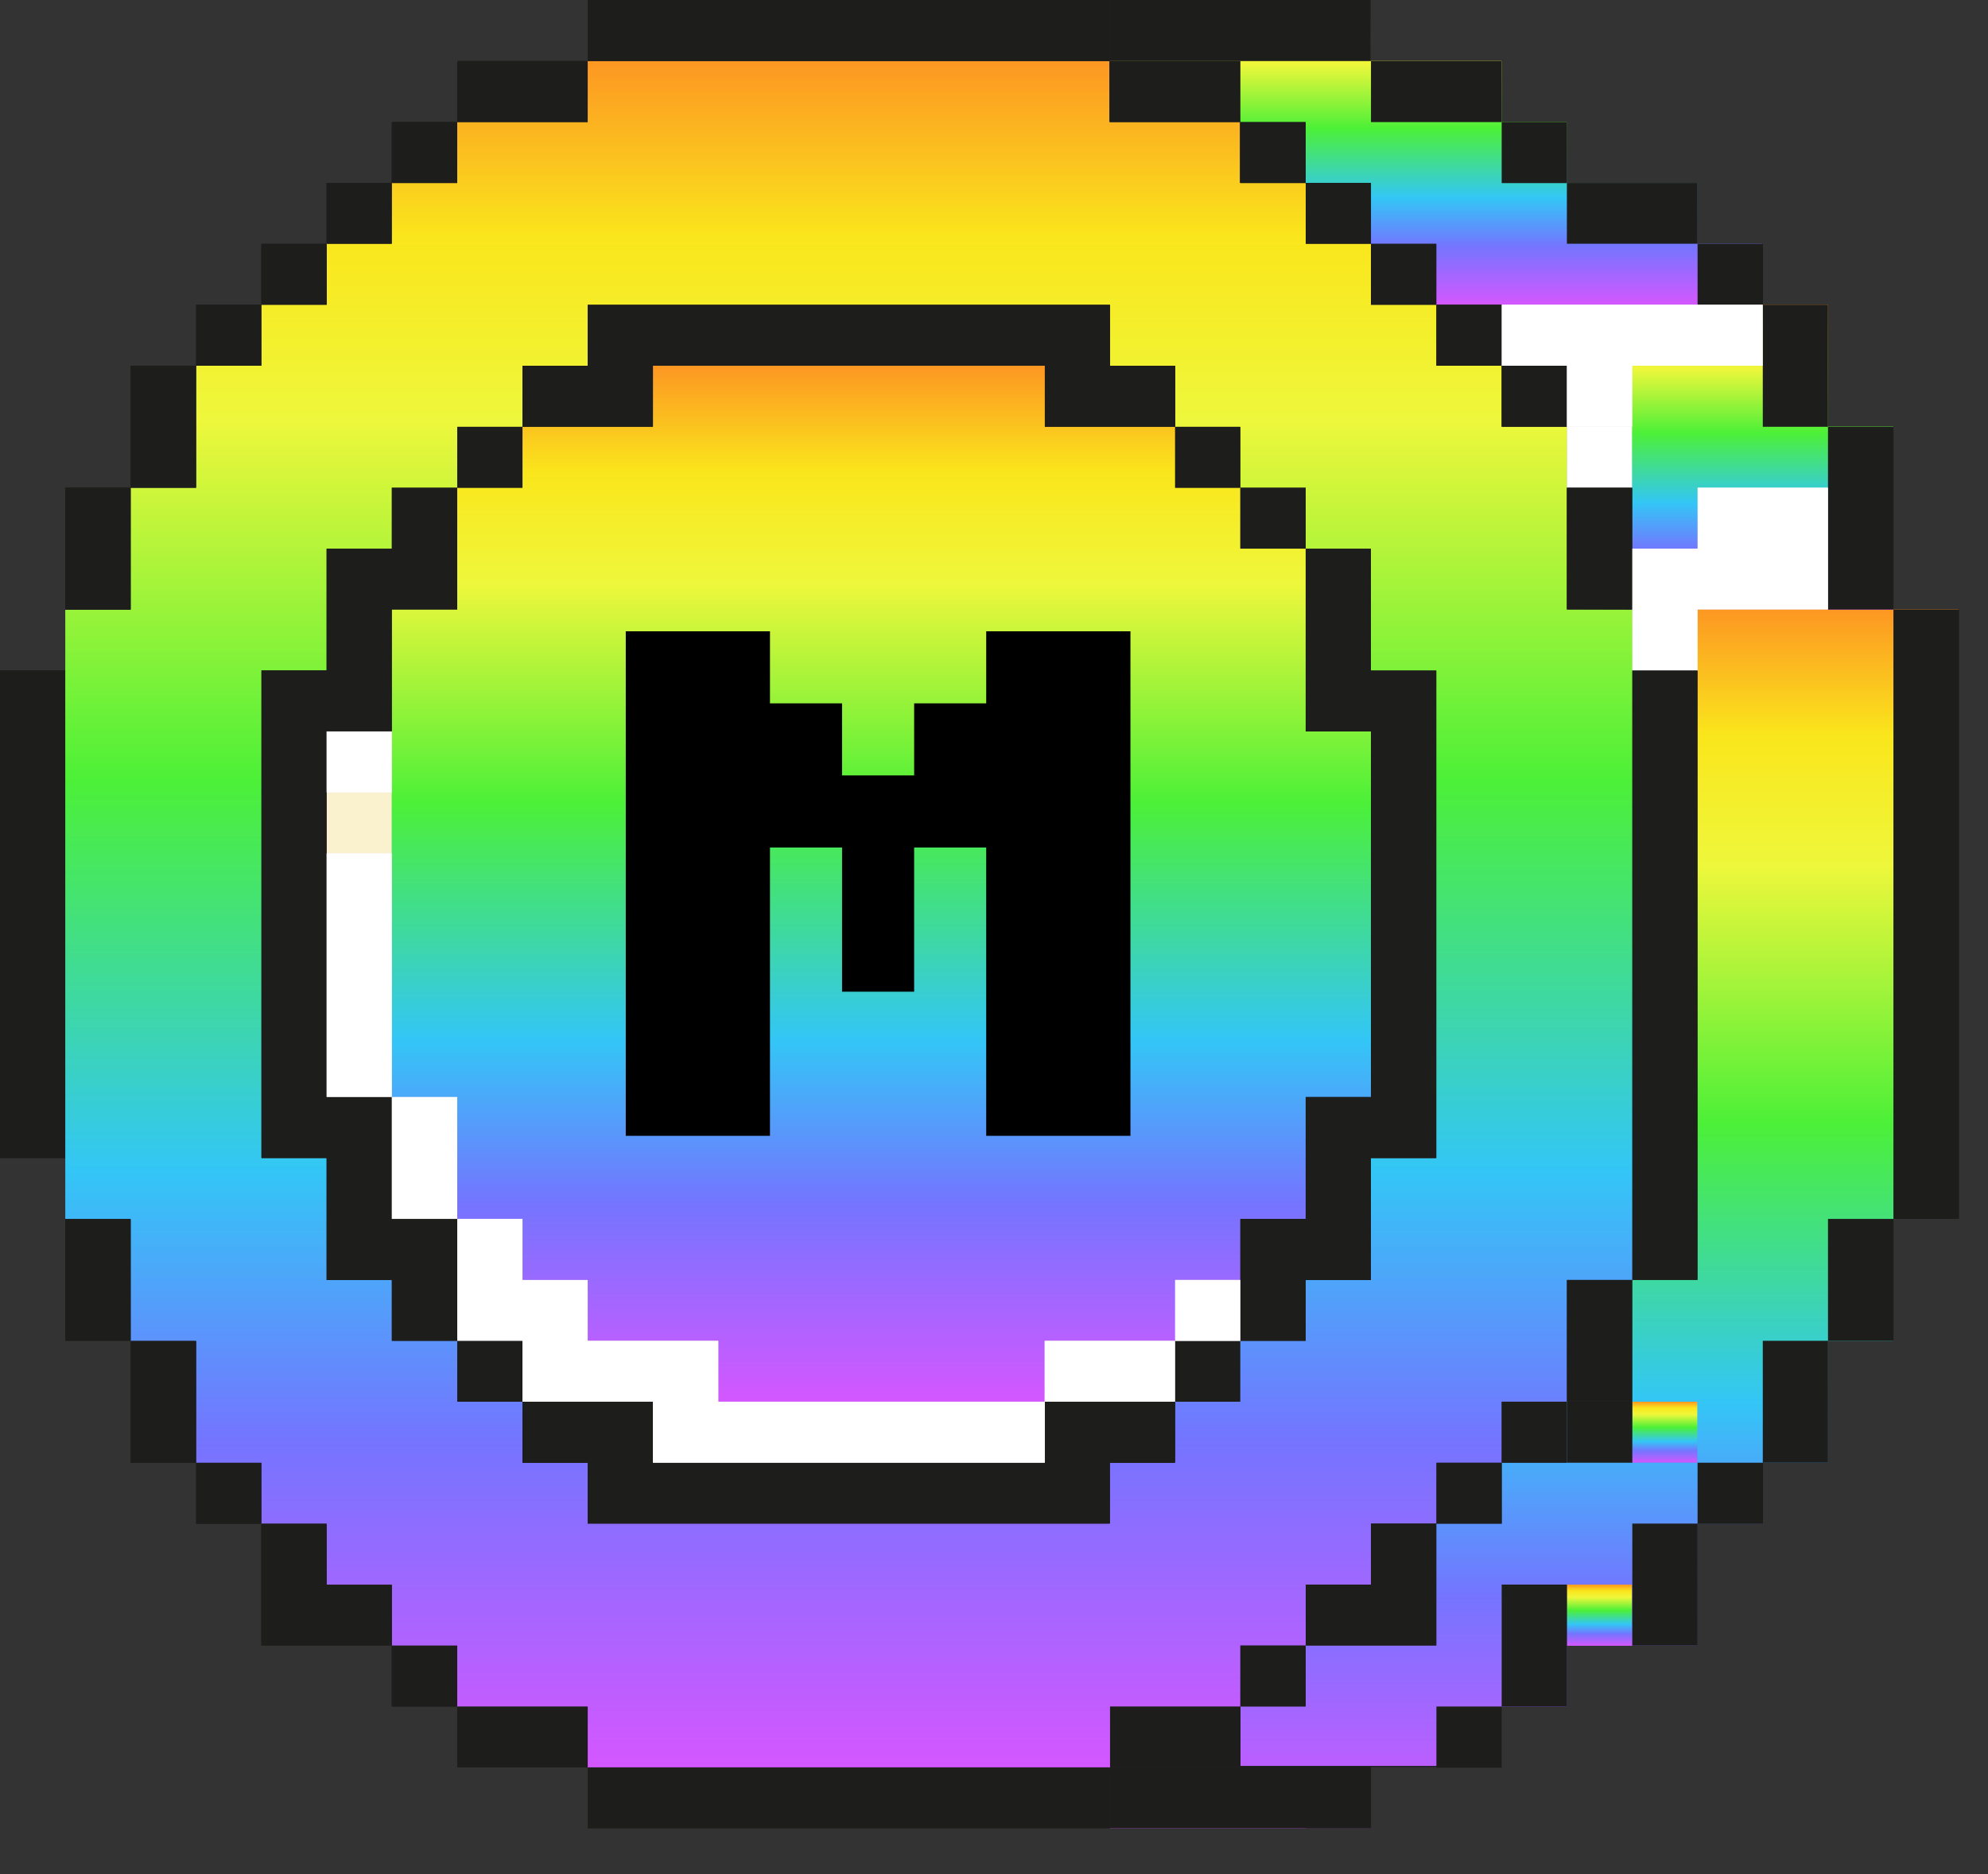 <svg width="35" height="33" viewBox="0 0 35 33" fill="none" xmlns="http://www.w3.org/2000/svg">
<rect x="0" y="0" width="35" height="33" fill="#333333" stroke="none"/>
<path d="M28.737 27.902H27.586V28.977H28.737V27.902Z" fill="url(#paint0_linear_3934_12785)"/>
<path d="M29.887 24.681H28.738V25.756H29.887V24.681Z" fill="url(#paint1_linear_3934_12785)"/>
<path d="M6.898 13.951H5.75V15.026H6.898V13.951Z" fill="#FAF1CE"/>
<path d="M33.331 10.732H32.179H31.031H29.883V11.804V12.879V13.951V15.025V16.097V17.172V18.241V19.315V20.39V21.462V22.537H28.735V23.608V24.68H29.883V25.755H28.735V24.68H27.583V25.755H26.435V26.827H25.287V27.902V28.973H24.135H22.987V30.048H21.835V31.12H20.687H19.539V32.191H20.687H21.835H22.987H24.135V31.12H25.287H26.435V30.048H27.583V28.973V27.902H28.735V28.973H29.883V27.902V26.827H31.031V25.755H32.179V24.68V23.608H33.331V22.537V21.462H34.482V20.39V19.315V18.241V17.172V16.097V15.025V13.951V12.879V11.804V10.732H33.331Z" fill="url(#paint2_linear_3934_12785)"/>
<path d="M21.835 31.095V31.12H19.539V32.192H24.135V31.12H26.435V31.095H21.835Z" fill="#1D1D1B"/>
<path d="M28.737 7.515H27.586V8.59H28.737V7.515Z" fill="white"/>
<path d="M27.584 10.733V7.515H26.436V6.44H25.288V5.365H24.136V4.293H22.988V3.222H21.827V2.15H19.53V1.075H10.345V2.15H8.048V3.222H6.897V4.293H5.748V5.365H4.603V6.44H3.455V8.593H2.304V10.739H1.152V21.469H2.304V23.616H3.455V25.762H4.603V26.834H5.752V27.909H6.9V28.98H8.051V30.055H10.348V31.127H19.543V30.055H21.84V28.974H22.991V27.902H24.139V26.827H25.291V25.756H26.439V24.681H27.587V22.538H28.738V10.736L27.584 10.733ZM5.748 11.805V9.661H6.897V8.593H8.048V7.521H9.196V6.446H10.345V5.371H19.54V6.446H20.688V7.521H21.836V8.593H22.988V9.668H24.136V11.811H25.288V20.394H24.136V22.541H22.988V23.612H21.827V24.684H20.679V25.759H19.53V26.831H10.345V25.759H9.196V24.684H8.048V23.612H6.897V22.541H5.748V20.394H4.603V11.805H5.748Z" fill="url(#paint3_linear_3934_12785)"/>
<path d="M8.05 10.733H6.898V11.804V12.879V13.951V15.026V16.097V17.172V18.241V19.316H8.05V20.39V21.462H9.198V22.537H10.346V23.609H11.495H12.646V24.68H13.797H14.943H16.094H17.242H18.393V23.609H19.542H20.69V22.537H21.838V21.462H22.99V20.39V19.316H24.138V18.241V17.172V16.097V15.026V13.951V12.879H22.99V11.804V10.733V9.661H21.838V8.586H20.69V7.514H19.542H18.393V6.439H17.242H16.094H14.943H13.797H12.646H11.495V7.514H10.346H9.198V8.586H8.05V9.661V10.733Z" fill="url(#paint4_linear_3934_12785)"/>
<path d="M32.183 7.515V6.44V5.365H31.035V6.44H29.887H28.738V7.515V8.587V9.662H29.887V8.587H31.035H32.183V9.662V10.733H33.334V9.662V8.587V7.515H32.183Z" fill="url(#paint5_linear_3934_12785)"/>
<path d="M29.883 4.293V3.221H28.735H27.583V2.15H26.435V1.075H25.287H24.135V0H22.987H21.835H20.687H19.539V1.075H20.687H21.835V2.15H22.987V3.221H24.135V4.293H25.287V5.365H26.435H27.583H28.735H29.883H31.031V4.293H29.883Z" fill="url(#paint6_linear_3934_12785)"/>
<path d="M32.183 7.515V6.44V5.365H31.035V6.44H29.887H28.738V7.515V8.587V9.662H29.887V8.587H31.035H32.183V9.662V10.733H33.334V9.662V8.587V7.515H32.183Z" fill="url(#paint7_linear_3934_12785)"/>
<path d="M32.183 7.515V6.44V5.365H31.035V6.44V7.515H32.183V8.587V9.662V10.733H33.335V9.662V8.587V7.515H32.183Z" fill="#1D1D1B"/>
<path d="M27.586 2.149H26.438V3.224H27.586V2.149Z" fill="#1D1D1B"/>
<path d="M27.586 4.292H28.737H29.886V3.221H28.737H27.586V4.292Z" fill="#1D1D1B"/>
<path d="M25.288 2.15H26.436V1.075H25.288H24.137V2.15H25.288Z" fill="#1D1D1B"/>
<path d="M31.038 4.293H29.887V5.368H31.038V4.293Z" fill="#1D1D1B"/>
<path d="M20.687 1.075H21.835H22.987H24.135V0H22.987H21.835H20.687H19.539V1.075H20.687Z" fill="#1D1D1B"/>
<path d="M28.737 24.681H27.586V25.756H28.737V24.681Z" fill="#1D1D1B"/>
<path d="M33.335 10.732H32.184H33.335V11.804V12.879V13.951V15.025V16.097V17.172V18.241V19.315V20.39V21.462H34.486V20.39V19.315V18.241V17.172V16.097V15.025V13.951V12.879V11.804V10.732H33.335Z" fill="#1D1D1B"/>
<path d="M28.738 26.828V27.903V28.975H29.887V27.903V26.828H28.738Z" fill="#1D1D1B"/>
<path d="M31.038 25.756H29.887V26.831H31.038V25.756Z" fill="#1D1D1B"/>
<path d="M32.183 21.463V22.538V23.609H31.035V24.681V25.756H32.183V24.681V23.609H33.335V22.538V21.463H32.183Z" fill="#1D1D1B"/>
<path d="M24.137 31.12H22.988V32.192H24.137V31.12Z" fill="#1D1D1B"/>
<path d="M27.586 28.974V27.902H26.438V28.974V30.049H27.586V28.974Z" fill="#1D1D1B"/>
<path d="M26.441 30.049H25.289V31.124H26.441V30.049Z" fill="#1D1D1B"/>
<path d="M19.543 30.049V31.12H18.395H17.243H16.095H14.944H13.799H12.647H11.496H10.348V32.192H11.496H12.647H13.799H14.944H16.095H17.243H18.395H19.543V31.12H20.691H21.84V30.049H20.691H19.543Z" fill="#1D1D1B"/>
<path d="M22.987 28.975H21.836V30.049H22.987V28.975Z" fill="#1D1D1B"/>
<path d="M24.137 27.903H22.988V28.975H24.137H25.288V27.903V26.828H24.137V27.903Z" fill="#1D1D1B"/>
<path d="M26.441 25.756H25.289V26.831H26.441V25.756Z" fill="#1D1D1B"/>
<path d="M27.586 24.681H26.438V25.756H27.586V24.681Z" fill="#1D1D1B"/>
<path d="M27.586 23.609V24.68H28.737V23.609V22.537H27.586V23.609Z" fill="#1D1D1B"/>
<path d="M28.738 11.805V12.88V13.951V15.026V16.098V17.173V18.241V19.316V20.391V21.463V22.537H29.887V21.463V20.391V19.316V18.241V17.173V16.098V15.026V13.951V12.88V11.805H28.738Z" fill="#1D1D1B"/>
<path d="M27.586 9.661V10.732H28.737V9.661V8.586H27.586V9.661Z" fill="#1D1D1B"/>
<path d="M27.586 6.439H26.438V7.514H27.586V6.439Z" fill="#1D1D1B"/>
<path d="M21.836 23.609H20.688V24.681H21.836V23.609Z" fill="#1D1D1B"/>
<path d="M22.987 11.805V12.879H24.136V13.951V15.026V16.098V17.172V18.241V19.316H22.987V20.391V21.462H21.836V22.537V23.609H22.987V22.537H24.136V21.462V20.391H25.287V19.316V18.241V17.172V16.098V15.026V13.951V12.879V11.805H24.136V10.733V9.661H22.987V10.733V11.805Z" fill="#1D1D1B"/>
<path d="M22.987 8.586H21.836V9.661H22.987V8.586Z" fill="#1D1D1B"/>
<path d="M21.836 7.515H20.688V8.59H21.836V7.515Z" fill="#1D1D1B"/>
<path d="M26.441 5.365H25.289V6.44H26.441V5.365Z" fill="#1D1D1B"/>
<path d="M25.288 4.293H24.137V5.368H25.288V4.293Z" fill="#1D1D1B"/>
<path d="M24.137 3.221H22.988V4.292H24.137V3.221Z" fill="#1D1D1B"/>
<path d="M22.987 2.149H21.836V3.224H22.987V2.149Z" fill="#1D1D1B"/>
<path d="M19.539 2.15H20.687H21.835V1.075H20.687H19.539V2.15Z" fill="#1D1D1B"/>
<path d="M9.199 30.049H8.051V31.12H9.199H10.347V30.049H9.199Z" fill="#1D1D1B"/>
<path d="M8.05 28.975H6.898V30.049H8.05V28.975Z" fill="#1D1D1B"/>
<path d="M5.75 27.903V26.828H4.602V27.903V28.975H5.75H6.898V27.903H5.75Z" fill="#1D1D1B"/>
<path d="M4.601 25.756H3.453V26.831H4.601V25.756Z" fill="#1D1D1B"/>
<path d="M11.496 26.827H12.647H13.799H14.944H16.095H17.243H18.395H19.543V25.756H20.691V24.681H19.543H18.395V25.756H17.243H16.095H14.944H13.799H12.647H11.496V24.681H10.347H9.199V25.756H10.347V26.827H11.496Z" fill="#1D1D1B"/>
<path d="M9.199 23.609H8.051V24.681H9.199V23.609Z" fill="#1D1D1B"/>
<path d="M3.452 23.609H2.301V24.681V25.756H3.452V24.681V23.609Z" fill="#1D1D1B"/>
<path d="M2.3 21.463H1.148V22.538V23.609H2.3V22.538V21.463Z" fill="#1D1D1B"/>
<path d="M1.148 19.316V18.241V17.173V16.098V15.026V13.951V12.88V11.805H0V12.88V13.951V15.026V16.098V17.173V18.241V19.316V20.391H1.148V19.316Z" fill="#1D1D1B"/>
<path d="M8.049 21.462H6.898V20.39V19.316H5.75V18.241V17.172V16.097V15.026V13.951V12.879H6.898V11.804V10.732H8.049V9.661V8.586H6.898V9.661H5.75V10.732V11.804H4.602V12.879V13.951V15.026V16.097V17.172V18.241V19.316V20.39H5.75V21.462V22.537H6.898V23.609H8.049V22.537V21.462Z" fill="#1D1D1B"/>
<path d="M2.3 9.661V8.586H1.148V9.661V10.732H2.3V9.661Z" fill="#1D1D1B"/>
<path d="M9.199 7.515H8.051V8.59H9.199V7.515Z" fill="#1D1D1B"/>
<path d="M3.452 7.514V6.439H2.301V7.514V8.586H3.452V7.514Z" fill="#1D1D1B"/>
<path d="M11.496 7.515V6.44H12.647H13.799H14.944H16.095H17.243H18.395V7.515H19.543H20.691V6.44H19.543V5.365H18.395H17.243H16.095H14.944H13.799H12.647H11.496H10.347V6.44H9.199V7.515H10.347H11.496Z" fill="#1D1D1B"/>
<path d="M4.601 5.365H3.453V6.44H4.601V5.365Z" fill="#1D1D1B"/>
<path d="M5.753 4.293H4.602V5.368H5.753V4.293Z" fill="#1D1D1B"/>
<path d="M6.898 3.221H5.75V4.292H6.898V3.221Z" fill="#1D1D1B"/>
<path d="M8.05 2.149H6.898V3.224H8.05V2.149Z" fill="#1D1D1B"/>
<path d="M10.347 2.15V1.075H9.199H8.051V2.15H9.199H10.347Z" fill="#1D1D1B"/>
<path d="M12.647 1.075H13.799H14.944H16.095H17.243H18.395H19.543V0H18.395H17.243H16.095H14.944H13.799H12.647H11.496H10.348V1.075H11.496H12.647Z" fill="#1D1D1B"/>
<path d="M31.035 8.586H29.887V9.661H28.738V10.732V11.804H29.887V10.732H31.035H32.183V9.661V8.586H31.035Z" fill="white"/>
<path d="M29.885 5.365H28.737H27.586H26.438V6.44H27.586V7.515H28.737V6.44H29.885H31.034V5.365H29.885Z" fill="white"/>
<path d="M16.095 24.681H14.943H13.798H12.647V23.609H11.495H10.347V22.538H9.199V21.463H8.051V22.538V23.609H9.199V24.681H10.347H11.495V25.756H12.647H13.798H14.943H16.095H17.243H18.394V24.681H17.243H16.095Z" fill="white"/>
<path d="M18.391 23.609V24.681H19.539H20.687V23.609H19.539H18.391Z" fill="white"/>
<path d="M21.836 22.537H20.688V23.612H21.836V22.537Z" fill="white"/>
<path d="M8.05 19.316H6.898V20.391V21.463H8.05V20.391V19.316Z" fill="white"/>
<path d="M6.898 17.172V16.097V15.025H5.75V16.097V17.172V18.24V19.315H6.898V18.24V17.172Z" fill="white"/>
<path d="M6.898 12.879H5.75V13.954H6.898V12.879Z" fill="white"/>
<path d="M28.737 27.902H27.586V28.977H28.737V27.902Z" fill="url(#paint8_linear_3934_12785)"/>
<path d="M29.887 24.681H28.738V25.756H29.887V24.681Z" fill="url(#paint9_linear_3934_12785)"/>
<path d="M6.898 13.951H5.75V15.026H6.898V13.951Z" fill="#FAF1CE"/>
<path d="M33.331 10.732H32.179H31.031H29.883V11.804V12.879V13.951V15.025V16.097V17.172V18.241V19.315V20.39V21.462V22.537H28.735V23.608V24.68H29.883V25.755H28.735V24.68H27.583V25.755H26.435V26.827H25.287V27.902V28.973H24.135H22.987V30.048H21.835V31.12H20.687H19.539V32.191H20.687H21.835H22.987H24.135V31.12H25.287H26.435V30.048H27.583V28.973V27.902H28.735V28.973H29.883V27.902V26.827H31.031V25.755H32.179V24.68V23.608H33.331V22.537V21.462H34.482V20.39V19.315V18.241V17.172V16.097V15.025V13.951V12.879V11.804V10.732H33.331Z" fill="url(#paint10_linear_3934_12785)"/>
<path d="M21.835 31.095V31.12H19.539V32.192H24.135V31.12H26.435V31.095H21.835Z" fill="#1D1D1B"/>
<path d="M28.737 7.515H27.586V8.59H28.737V7.515Z" fill="white"/>
<path d="M27.584 10.733V7.515H26.436V6.44H25.288V5.365H24.136V4.293H22.988V3.222H21.827V2.15H19.53V1.075H10.345V2.15H8.048V3.222H6.897V4.293H5.748V5.365H4.603V6.44H3.455V8.593H2.304V10.739H1.152V21.469H2.304V23.616H3.455V25.762H4.603V26.834H5.752V27.909H6.9V28.98H8.051V30.055H10.348V31.127H19.543V30.055H21.84V28.974H22.991V27.902H24.139V26.827H25.291V25.756H26.439V24.681H27.587V22.538H28.738V10.736L27.584 10.733ZM5.748 11.805V9.661H6.897V8.593H8.048V7.521H9.196V6.446H10.345V5.371H19.54V6.446H20.688V7.521H21.836V8.593H22.988V9.668H24.136V11.811H25.288V20.394H24.136V22.541H22.988V23.612H21.827V24.684H20.679V25.759H19.53V26.831H10.345V25.759H9.196V24.684H8.048V23.612H6.897V22.541H5.748V20.394H4.603V11.805H5.748Z" fill="url(#paint11_linear_3934_12785)"/>
<path d="M8.05 10.733H6.898V11.804V12.879V13.951V15.026V16.097V17.172V18.241V19.316H8.05V20.39V21.462H9.198V22.537H10.346V23.609H11.495H12.646V24.68H13.797H14.943H16.094H17.242H18.393V23.609H19.542H20.69V22.537H21.838V21.462H22.99V20.39V19.316H24.138V18.241V17.172V16.097V15.026V13.951V12.879H22.99V11.804V10.733V9.661H21.838V8.586H20.69V7.514H19.542H18.393V6.439H17.242H16.094H14.943H13.797H12.646H11.495V7.514H10.346H9.198V8.586H8.05V9.661V10.733Z" fill="url(#paint12_linear_3934_12785)"/>
<path d="M32.183 7.515V6.44V5.365H31.035V6.44H29.887H28.738V7.515V8.587V9.662H29.887V8.587H31.035H32.183V9.662V10.733H33.334V9.662V8.587V7.515H32.183Z" fill="url(#paint13_linear_3934_12785)"/>
<path d="M29.883 4.293V3.221H28.735H27.583V2.15H26.435V1.075H25.287H24.135V0H22.987H21.835H20.687H19.539V1.075H20.687H21.835V2.15H22.987V3.221H24.135V4.293H25.287V5.365H26.435H27.583H28.735H29.883H31.031V4.293H29.883Z" fill="url(#paint14_linear_3934_12785)"/>
<path d="M32.183 7.515V6.44V5.365H31.035V6.44H29.887H28.738V7.515V8.587V9.662H29.887V8.587H31.035H32.183V9.662V10.733H33.334V9.662V8.587V7.515H32.183Z" fill="url(#paint15_linear_3934_12785)"/>
<path d="M32.183 7.515V6.44V5.365H31.035V6.44V7.515H32.183V8.587V9.662V10.733H33.335V9.662V8.587V7.515H32.183Z" fill="#1D1D1B"/>
<path d="M27.586 2.149H26.438V3.224H27.586V2.149Z" fill="#1D1D1B"/>
<path d="M27.586 4.292H28.737H29.886V3.221H28.737H27.586V4.292Z" fill="#1D1D1B"/>
<path d="M25.288 2.15H26.436V1.075H25.288H24.137V2.15H25.288Z" fill="#1D1D1B"/>
<path d="M31.038 4.293H29.887V5.368H31.038V4.293Z" fill="#1D1D1B"/>
<path d="M20.687 1.075H21.835H22.987H24.135V0H22.987H21.835H20.687H19.539V1.075H20.687Z" fill="#1D1D1B"/>
<path d="M28.737 24.681H27.586V25.756H28.737V24.681Z" fill="#1D1D1B"/>
<path d="M33.335 10.732H32.184H33.335V11.804V12.879V13.951V15.025V16.097V17.172V18.241V19.315V20.39V21.462H34.486V20.39V19.315V18.241V17.172V16.097V15.025V13.951V12.879V11.804V10.732H33.335Z" fill="#1D1D1B"/>
<path d="M28.738 26.828V27.903V28.975H29.887V27.903V26.828H28.738Z" fill="#1D1D1B"/>
<path d="M31.038 25.756H29.887V26.831H31.038V25.756Z" fill="#1D1D1B"/>
<path d="M32.183 21.463V22.538V23.609H31.035V24.681V25.756H32.183V24.681V23.609H33.335V22.538V21.463H32.183Z" fill="#1D1D1B"/>
<path d="M24.137 31.12H22.988V32.192H24.137V31.12Z" fill="#1D1D1B"/>
<path d="M27.586 28.974V27.902H26.438V28.974V30.049H27.586V28.974Z" fill="#1D1D1B"/>
<path d="M26.441 30.049H25.289V31.124H26.441V30.049Z" fill="#1D1D1B"/>
<path d="M19.543 30.049V31.12H18.395H17.243H16.095H14.944H13.799H12.647H11.496H10.348V32.192H11.496H12.647H13.799H14.944H16.095H17.243H18.395H19.543V31.12H20.691H21.84V30.049H20.691H19.543Z" fill="#1D1D1B"/>
<path d="M22.987 28.975H21.836V30.049H22.987V28.975Z" fill="#1D1D1B"/>
<path d="M24.137 27.903H22.988V28.975H24.137H25.288V27.903V26.828H24.137V27.903Z" fill="#1D1D1B"/>
<path d="M26.441 25.756H25.289V26.831H26.441V25.756Z" fill="#1D1D1B"/>
<path d="M27.586 24.681H26.438V25.756H27.586V24.681Z" fill="#1D1D1B"/>
<path d="M27.586 23.609V24.68H28.737V23.609V22.537H27.586V23.609Z" fill="#1D1D1B"/>
<path d="M28.738 11.805V12.88V13.951V15.026V16.098V17.173V18.241V19.316V20.391V21.463V22.537H29.887V21.463V20.391V19.316V18.241V17.173V16.098V15.026V13.951V12.88V11.805H28.738Z" fill="#1D1D1B"/>
<path d="M27.586 9.661V10.732H28.737V9.661V8.586H27.586V9.661Z" fill="#1D1D1B"/>
<path d="M27.586 6.439H26.438V7.514H27.586V6.439Z" fill="#1D1D1B"/>
<path d="M21.836 23.609H20.688V24.681H21.836V23.609Z" fill="#1D1D1B"/>
<path d="M22.987 11.805V12.879H24.136V13.951V15.026V16.098V17.172V18.241V19.316H22.987V20.391V21.462H21.836V22.537V23.609H22.987V22.537H24.136V21.462V20.391H25.287V19.316V18.241V17.172V16.098V15.026V13.951V12.879V11.805H24.136V10.733V9.661H22.987V10.733V11.805Z" fill="#1D1D1B"/>
<path d="M22.987 8.586H21.836V9.661H22.987V8.586Z" fill="#1D1D1B"/>
<path d="M21.836 7.515H20.688V8.59H21.836V7.515Z" fill="#1D1D1B"/>
<path d="M26.441 5.365H25.289V6.44H26.441V5.365Z" fill="#1D1D1B"/>
<path d="M25.288 4.293H24.137V5.368H25.288V4.293Z" fill="#1D1D1B"/>
<path d="M24.137 3.221H22.988V4.292H24.137V3.221Z" fill="#1D1D1B"/>
<path d="M22.987 2.149H21.836V3.224H22.987V2.149Z" fill="#1D1D1B"/>
<path d="M19.539 2.15H20.687H21.835V1.075H20.687H19.539V2.15Z" fill="#1D1D1B"/>
<path d="M9.199 30.049H8.051V31.12H9.199H10.347V30.049H9.199Z" fill="#1D1D1B"/>
<path d="M8.05 28.975H6.898V30.049H8.05V28.975Z" fill="#1D1D1B"/>
<path d="M5.75 27.903V26.828H4.602V27.903V28.975H5.75H6.898V27.903H5.75Z" fill="#1D1D1B"/>
<path d="M4.601 25.756H3.453V26.831H4.601V25.756Z" fill="#1D1D1B"/>
<path d="M11.496 26.827H12.647H13.799H14.944H16.095H17.243H18.395H19.543V25.756H20.691V24.681H19.543H18.395V25.756H17.243H16.095H14.944H13.799H12.647H11.496V24.681H10.347H9.199V25.756H10.347V26.827H11.496Z" fill="#1D1D1B"/>
<path d="M9.199 23.609H8.051V24.681H9.199V23.609Z" fill="#1D1D1B"/>
<path d="M3.452 23.609H2.301V24.681V25.756H3.452V24.681V23.609Z" fill="#1D1D1B"/>
<path d="M2.3 21.463H1.148V22.538V23.609H2.3V22.538V21.463Z" fill="#1D1D1B"/>
<path d="M1.148 19.316V18.241V17.173V16.098V15.026V13.951V12.88V11.805H0V12.88V13.951V15.026V16.098V17.173V18.241V19.316V20.391H1.148V19.316Z" fill="#1D1D1B"/>
<path d="M8.049 21.462H6.898V20.39V19.316H5.75V18.241V17.172V16.097V15.026V13.951V12.879H6.898V11.804V10.732H8.049V9.661V8.586H6.898V9.661H5.75V10.732V11.804H4.602V12.879V13.951V15.026V16.097V17.172V18.241V19.316V20.39H5.75V21.462V22.537H6.898V23.609H8.049V22.537V21.462Z" fill="#1D1D1B"/>
<path d="M2.3 9.661V8.586H1.148V9.661V10.732H2.3V9.661Z" fill="#1D1D1B"/>
<path d="M9.199 7.515H8.051V8.59H9.199V7.515Z" fill="#1D1D1B"/>
<path d="M3.452 7.514V6.439H2.301V7.514V8.586H3.452V7.514Z" fill="#1D1D1B"/>
<path d="M11.496 7.515V6.44H12.647H13.799H14.944H16.095H17.243H18.395V7.515H19.543H20.691V6.44H19.543V5.365H18.395H17.243H16.095H14.944H13.799H12.647H11.496H10.347V6.44H9.199V7.515H10.347H11.496Z" fill="#1D1D1B"/>
<path d="M4.601 5.365H3.453V6.44H4.601V5.365Z" fill="#1D1D1B"/>
<path d="M5.753 4.293H4.602V5.368H5.753V4.293Z" fill="#1D1D1B"/>
<path d="M6.898 3.221H5.75V4.292H6.898V3.221Z" fill="#1D1D1B"/>
<path d="M8.05 2.149H6.898V3.224H8.05V2.149Z" fill="#1D1D1B"/>
<path d="M10.347 2.15V1.075H9.199H8.051V2.15H9.199H10.347Z" fill="#1D1D1B"/>
<path d="M12.647 1.075H13.799H14.944H16.095H17.243H18.395H19.543V0H18.395H17.243H16.095H14.944H13.799H12.647H11.496H10.348V1.075H11.496H12.647Z" fill="#1D1D1B"/>
<path d="M31.035 8.586H29.887V9.661H28.738V10.732V11.804H29.887V10.732H31.035H32.183V9.661V8.586H31.035Z" fill="white"/>
<path d="M29.885 5.365H28.737H27.586H26.438V6.44H27.586V7.515H28.737V6.44H29.885H31.034V5.365H29.885Z" fill="white"/>
<path d="M16.095 24.681H14.943H13.798H12.647V23.609H11.495H10.347V22.538H9.199V21.463H8.051V22.538V23.609H9.199V24.681H10.347H11.495V25.756H12.647H13.798H14.943H16.095H17.243H18.394V24.681H17.243H16.095Z" fill="white"/>
<path d="M18.391 23.609V24.681H19.539H20.687V23.609H19.539H18.391Z" fill="white"/>
<path d="M21.836 22.537H20.688V23.612H21.836V22.537Z" fill="white"/>
<path d="M8.05 19.316H6.898V20.391V21.463H8.05V20.391V19.316Z" fill="white"/>
<path d="M6.898 17.172V16.097V15.025H5.75V16.097V17.172V18.24V19.315H6.898V18.24V17.172Z" fill="white"/>
<path d="M6.898 12.879H5.75V13.954H6.898V12.879Z" fill="white"/>
<path d="M11.017 20V11.116H13.556V12.385H14.825V13.654H16.094V12.385H17.363V11.116H19.902V20H17.363V14.923H16.094V17.462H14.825V14.923H13.556V20H11.017Z" fill="black"/>
<defs>
<linearGradient id="paint0_linear_3934_12785" x1="28.162" y1="27.888" x2="28.162" y2="28.977" gradientUnits="userSpaceOnUse">
<stop stop-color="#FD8D23"/>
<stop offset="0.115" stop-color="#FAE61C"/>
<stop offset="0.22" stop-color="#EEF73B"/>
<stop offset="0.43" stop-color="#4CF038"/>
<stop offset="0.655" stop-color="#33C6F6"/>
<stop offset="0.81" stop-color="#7475FF"/>
<stop offset="1" stop-color="#D457FF"/>
</linearGradient>
<linearGradient id="paint1_linear_3934_12785" x1="29.312" y1="24.666" x2="29.312" y2="25.756" gradientUnits="userSpaceOnUse">
<stop stop-color="#FD8D23"/>
<stop offset="0.115" stop-color="#FAE61C"/>
<stop offset="0.22" stop-color="#EEF73B"/>
<stop offset="0.43" stop-color="#4CF038"/>
<stop offset="0.655" stop-color="#33C6F6"/>
<stop offset="0.81" stop-color="#7475FF"/>
<stop offset="1" stop-color="#D457FF"/>
</linearGradient>
<linearGradient id="paint2_linear_3934_12785" x1="27.011" y1="10.444" x2="27.011" y2="32.191" gradientUnits="userSpaceOnUse">
<stop stop-color="#FD8D23"/>
<stop offset="0.115" stop-color="#FAE61C"/>
<stop offset="0.22" stop-color="#EEF73B"/>
<stop offset="0.43" stop-color="#4CF038"/>
<stop offset="0.655" stop-color="#33C6F6"/>
<stop offset="0.81" stop-color="#7475FF"/>
<stop offset="1" stop-color="#D457FF"/>
</linearGradient>
<linearGradient id="paint3_linear_3934_12785" x1="14.945" y1="0.671" x2="14.945" y2="31.127" gradientUnits="userSpaceOnUse">
<stop stop-color="#FD8D23"/>
<stop offset="0.115" stop-color="#FAE61C"/>
<stop offset="0.22" stop-color="#EEF73B"/>
<stop offset="0.43" stop-color="#4CF038"/>
<stop offset="0.655" stop-color="#33C6F6"/>
<stop offset="0.81" stop-color="#7475FF"/>
<stop offset="1" stop-color="#D457FF"/>
</linearGradient>
<linearGradient id="paint4_linear_3934_12785" x1="15.518" y1="6.194" x2="15.518" y2="24.68" gradientUnits="userSpaceOnUse">
<stop stop-color="#FD8D23"/>
<stop offset="0.115" stop-color="#FAE61C"/>
<stop offset="0.22" stop-color="#EEF73B"/>
<stop offset="0.43" stop-color="#4CF038"/>
<stop offset="0.655" stop-color="#33C6F6"/>
<stop offset="0.81" stop-color="#7475FF"/>
<stop offset="1" stop-color="#D457FF"/>
</linearGradient>
<linearGradient id="paint5_linear_3934_12785" x1="31.036" y1="5.293" x2="31.036" y2="10.733" gradientUnits="userSpaceOnUse">
<stop stop-color="#FD8D23"/>
<stop offset="0.115" stop-color="#FAE61C"/>
<stop offset="0.22" stop-color="#EEF73B"/>
<stop offset="0.43" stop-color="#4CF038"/>
<stop offset="0.655" stop-color="#33C6F6"/>
<stop offset="0.81" stop-color="#7475FF"/>
<stop offset="1" stop-color="#D457FF"/>
</linearGradient>
<linearGradient id="paint6_linear_3934_12785" x1="25.285" y1="-0.072" x2="25.285" y2="5.365" gradientUnits="userSpaceOnUse">
<stop stop-color="#FD8D23"/>
<stop offset="0.115" stop-color="#FAE61C"/>
<stop offset="0.22" stop-color="#EEF73B"/>
<stop offset="0.43" stop-color="#4CF038"/>
<stop offset="0.655" stop-color="#33C6F6"/>
<stop offset="0.81" stop-color="#7475FF"/>
<stop offset="1" stop-color="#D457FF"/>
</linearGradient>
<linearGradient id="paint7_linear_3934_12785" x1="31.036" y1="5.293" x2="31.036" y2="10.733" gradientUnits="userSpaceOnUse">
<stop stop-color="#FD8D23"/>
<stop offset="0.115" stop-color="#FAE61C"/>
<stop offset="0.22" stop-color="#EEF73B"/>
<stop offset="0.43" stop-color="#4CF038"/>
<stop offset="0.655" stop-color="#33C6F6"/>
<stop offset="0.81" stop-color="#7475FF"/>
<stop offset="1" stop-color="#D457FF"/>
</linearGradient>
<linearGradient id="paint8_linear_3934_12785" x1="28.162" y1="27.888" x2="28.162" y2="28.977" gradientUnits="userSpaceOnUse">
<stop stop-color="#FD8D23"/>
<stop offset="0.115" stop-color="#FAE61C"/>
<stop offset="0.22" stop-color="#EEF73B"/>
<stop offset="0.43" stop-color="#4CF038"/>
<stop offset="0.655" stop-color="#33C6F6"/>
<stop offset="0.81" stop-color="#7475FF"/>
<stop offset="1" stop-color="#D457FF"/>
</linearGradient>
<linearGradient id="paint9_linear_3934_12785" x1="29.312" y1="24.666" x2="29.312" y2="25.756" gradientUnits="userSpaceOnUse">
<stop stop-color="#FD8D23"/>
<stop offset="0.115" stop-color="#FAE61C"/>
<stop offset="0.22" stop-color="#EEF73B"/>
<stop offset="0.43" stop-color="#4CF038"/>
<stop offset="0.655" stop-color="#33C6F6"/>
<stop offset="0.81" stop-color="#7475FF"/>
<stop offset="1" stop-color="#D457FF"/>
</linearGradient>
<linearGradient id="paint10_linear_3934_12785" x1="27.011" y1="10.444" x2="27.011" y2="32.191" gradientUnits="userSpaceOnUse">
<stop stop-color="#FD8D23"/>
<stop offset="0.115" stop-color="#FAE61C"/>
<stop offset="0.22" stop-color="#EEF73B"/>
<stop offset="0.43" stop-color="#4CF038"/>
<stop offset="0.655" stop-color="#33C6F6"/>
<stop offset="0.81" stop-color="#7475FF"/>
<stop offset="1" stop-color="#D457FF"/>
</linearGradient>
<linearGradient id="paint11_linear_3934_12785" x1="14.945" y1="0.671" x2="14.945" y2="31.127" gradientUnits="userSpaceOnUse">
<stop stop-color="#FD8D23"/>
<stop offset="0.115" stop-color="#FAE61C"/>
<stop offset="0.22" stop-color="#EEF73B"/>
<stop offset="0.43" stop-color="#4CF038"/>
<stop offset="0.655" stop-color="#33C6F6"/>
<stop offset="0.81" stop-color="#7475FF"/>
<stop offset="1" stop-color="#D457FF"/>
</linearGradient>
<linearGradient id="paint12_linear_3934_12785" x1="15.518" y1="6.194" x2="15.518" y2="24.68" gradientUnits="userSpaceOnUse">
<stop stop-color="#FD8D23"/>
<stop offset="0.115" stop-color="#FAE61C"/>
<stop offset="0.22" stop-color="#EEF73B"/>
<stop offset="0.43" stop-color="#4CF038"/>
<stop offset="0.655" stop-color="#33C6F6"/>
<stop offset="0.81" stop-color="#7475FF"/>
<stop offset="1" stop-color="#D457FF"/>
</linearGradient>
<linearGradient id="paint13_linear_3934_12785" x1="31.036" y1="5.293" x2="31.036" y2="10.733" gradientUnits="userSpaceOnUse">
<stop stop-color="#FD8D23"/>
<stop offset="0.115" stop-color="#FAE61C"/>
<stop offset="0.22" stop-color="#EEF73B"/>
<stop offset="0.43" stop-color="#4CF038"/>
<stop offset="0.655" stop-color="#33C6F6"/>
<stop offset="0.81" stop-color="#7475FF"/>
<stop offset="1" stop-color="#D457FF"/>
</linearGradient>
<linearGradient id="paint14_linear_3934_12785" x1="25.285" y1="-0.072" x2="25.285" y2="5.365" gradientUnits="userSpaceOnUse">
<stop stop-color="#FD8D23"/>
<stop offset="0.115" stop-color="#FAE61C"/>
<stop offset="0.22" stop-color="#EEF73B"/>
<stop offset="0.43" stop-color="#4CF038"/>
<stop offset="0.655" stop-color="#33C6F6"/>
<stop offset="0.81" stop-color="#7475FF"/>
<stop offset="1" stop-color="#D457FF"/>
</linearGradient>
<linearGradient id="paint15_linear_3934_12785" x1="31.036" y1="5.293" x2="31.036" y2="10.733" gradientUnits="userSpaceOnUse">
<stop stop-color="#FD8D23"/>
<stop offset="0.115" stop-color="#FAE61C"/>
<stop offset="0.22" stop-color="#EEF73B"/>
<stop offset="0.43" stop-color="#4CF038"/>
<stop offset="0.655" stop-color="#33C6F6"/>
<stop offset="0.81" stop-color="#7475FF"/>
<stop offset="1" stop-color="#D457FF"/>
</linearGradient>
</defs>
</svg>
